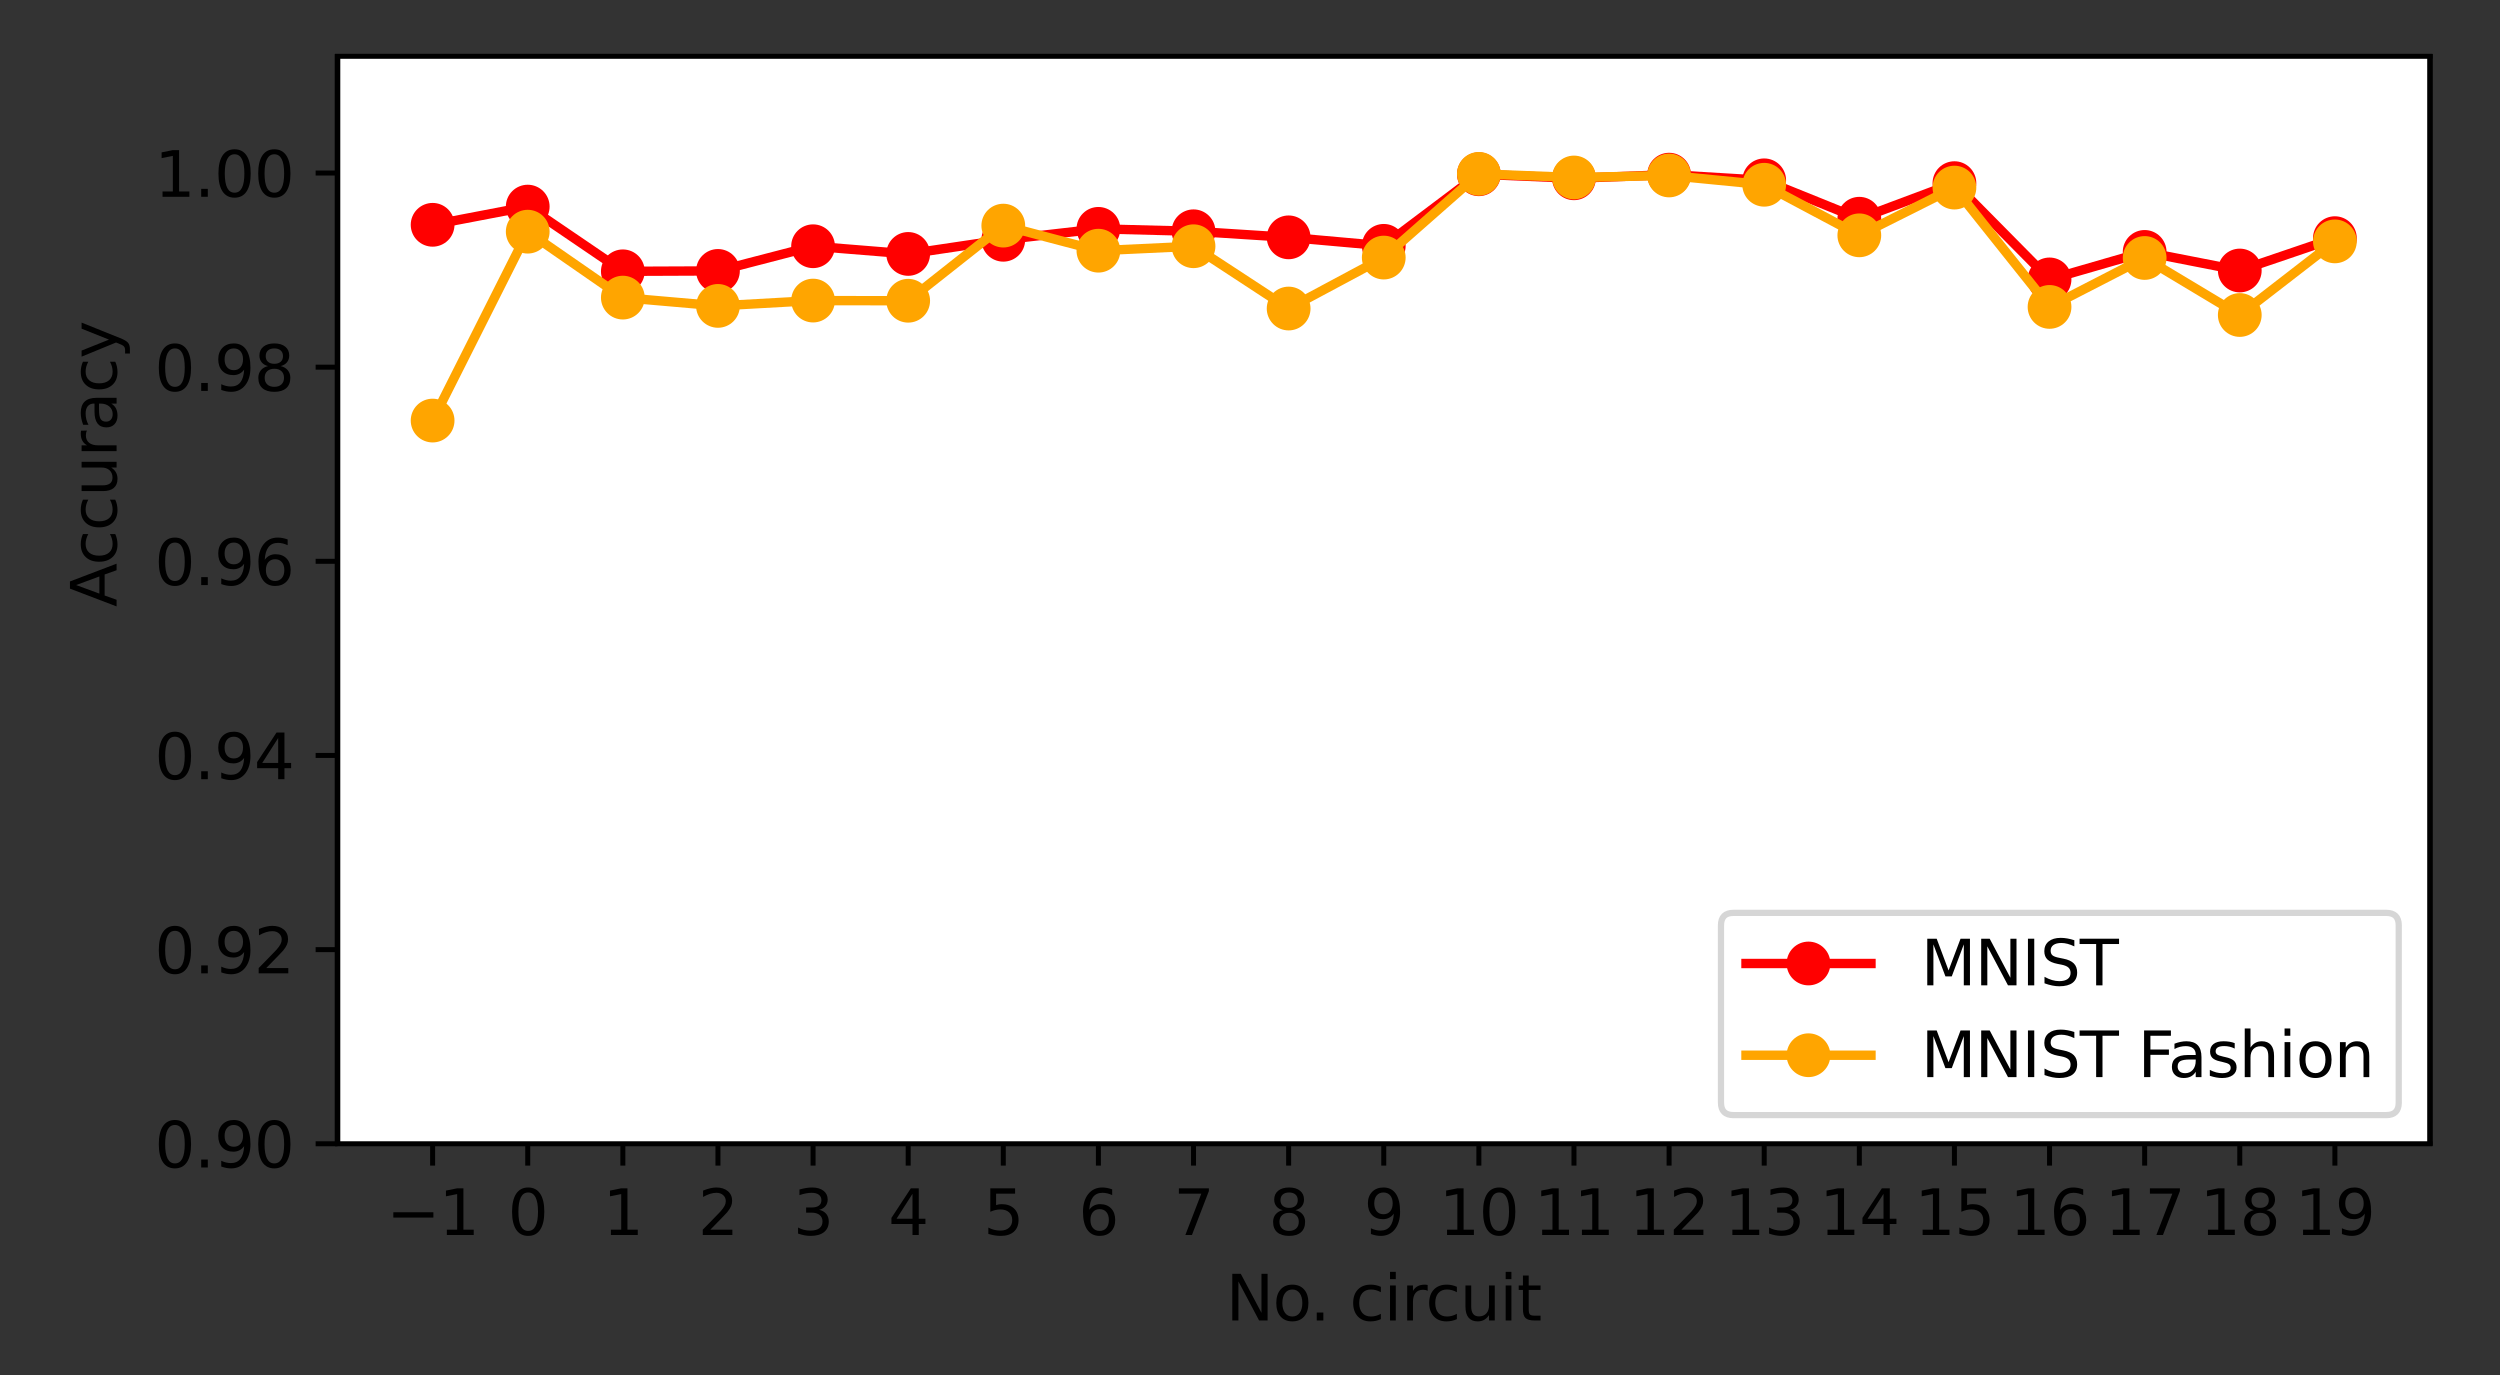 <?xml version="1.0" encoding="UTF-8" standalone="no"?>
<svg
   xmlns:dc="http://purl.org/dc/elements/1.1/"
   xmlns:cc="http://creativecommons.org/ns#"
   xmlns:rdf="http://www.w3.org/1999/02/22-rdf-syntax-ns#"
   xmlns:svg="http://www.w3.org/2000/svg"
   xmlns="http://www.w3.org/2000/svg"
   xmlns:xlink="http://www.w3.org/1999/xlink"
   xmlns:sodipodi="http://sodipodi.sourceforge.net/DTD/sodipodi-0.dtd"
   xmlns:inkscape="http://www.inkscape.org/namespaces/inkscape"
   width="400pt"
   height="220pt"
   viewBox="0 0 400 220"
   version="1.1"
   id="svg693"
   sodipodi:docname="compare_type_quanv.svg"
   inkscape:version="1.0.2-2 (e86c870879, 2021-01-15)">
  <rect x="0" y="0" width="400" height="220" fill="#333333" stroke="none"/>
  <sodipodi:namedview
     pagecolor="#ffffff"
     bordercolor="#666666"
     borderopacity="1"
     objecttolerance="10"
     gridtolerance="10"
     guidetolerance="10"
     inkscape:pageopacity="0"
     inkscape:pageshadow="2"
     inkscape:window-width="1366"
     inkscape:window-height="705"
     id="namedview695"
     showgrid="false"
     fit-margin-top="0"
     fit-margin-left="0"
     fit-margin-right="0"
     fit-margin-bottom="0"
     showguides="true"
     inkscape:guide-bbox="true"
     inkscape:zoom="1.2340924"
     inkscape:cx="365.99216"
     inkscape:cy="129.06576"
     inkscape:window-x="-8"
     inkscape:window-y="-8"
     inkscape:window-maximized="1"
     inkscape:current-layer="axes_1" />
  <defs
     id="defs6">
    <style
       type="text/css"
       id="style4">*{stroke-linejoin: round; stroke-linecap: butt}</style>
  </defs>
  <g
     id="figure_1">
    <g
       id="patch_1">
      <path
         d="M 0,288 H 432 V 0 H 0 Z"
         style="fill:none"
         id="path8" />
    </g>
    <g
       id="axes_1">
      <g
         id="patch_2"
         transform="matrix(1,0,0,0.8,0,-18.641)"
         style="stroke-width:1.118">
        <path
           d="M 54,252 H 388.8 V 34.56 H 54 Z"
           style="fill:#ffffff;stroke-width:1.118"
           id="path11" />
      </g>
      <g
         id="matplotlib.axis_1"
         transform="translate(0,-69)">
        <g
           id="xtick_1">
          <g
             id="line2d_1">
            <defs
               id="defs15">
              <path
                 id="m5c68fce163"
                 d="M 0,0 V 3.5"
                 style="stroke:#000000;stroke-width:0.8" />
            </defs>
            <g
               id="g19">
              <use
                 xlink:href="#m5c68fce163"
                 x="69.218"
                 y="252"
                 style="stroke:#000000;stroke-width:0.8"
                 id="use17"
                 width="100%"
                 height="100%" />
            </g>
          </g>
          <g
             id="text_1">
            <!-- −1 -->
            <g
               transform="matrix(0.1,0,0,-0.1,61.847,266.598)"
               id="g30">
              <defs
                 id="defs24">
                <path
                   id="DejaVuSans-2212"
                   d="M 678,2272 H 4684 V 1741 H 678 Z"
                   transform="scale(0.016)" />
                <path
                   id="DejaVuSans-31"
                   d="M 794,531 H 1825 V 4091 L 703,3866 v 575 l 1116,225 h 631 V 531 H 3481 V 0 H 794 Z"
                   transform="scale(0.016)" />
              </defs>
              <use
                 xlink:href="#DejaVuSans-2212"
                 id="use26"
                 x="0"
                 y="0"
                 width="100%"
                 height="100%" />
              <use
                 xlink:href="#DejaVuSans-31"
                 x="83.789"
                 id="use28"
                 y="0"
                 width="100%"
                 height="100%" />
            </g>
          </g>
        </g>
        <g
           id="xtick_2">
          <g
             id="line2d_2">
            <g
               id="g36">
              <use
                 xlink:href="#m5c68fce163"
                 x="84.436"
                 y="252"
                 style="stroke:#000000;stroke-width:0.8"
                 id="use34"
                 width="100%"
                 height="100%" />
            </g>
          </g>
          <g
             id="text_2">
            <!-- 0 -->
            <g
               transform="matrix(0.1,0,0,-0.1,81.255,266.598)"
               id="g44">
              <defs
                 id="defs40">
                <path
                   id="DejaVuSans-30"
                   d="m 2034,4250 q -487,0 -733,-480 -245,-479 -245,-1442 0,-959 245,-1439 246,-480 733,-480 491,0 736,480 246,480 246,1439 0,963 -246,1442 -245,480 -736,480 z m 0,500 q 785,0 1199,-621 414,-620 414,-1801 0,-1178 -414,-1799 -414,-620 -1199,-620 -784,0 -1198,620 -414,621 -414,1799 0,1181 414,1801 414,621 1198,621 z"
                   transform="scale(0.016)" />
              </defs>
              <use
                 xlink:href="#DejaVuSans-30"
                 id="use42"
                 x="0"
                 y="0"
                 width="100%"
                 height="100%" />
            </g>
          </g>
        </g>
        <g
           id="xtick_3">
          <g
             id="line2d_3">
            <g
               id="g50">
              <use
                 xlink:href="#m5c68fce163"
                 x="99.655"
                 y="252"
                 style="stroke:#000000;stroke-width:0.8"
                 id="use48"
                 width="100%"
                 height="100%" />
            </g>
          </g>
          <g
             id="text_3">
            <!-- 1 -->
            <g
               transform="matrix(0.1,0,0,-0.1,96.473,266.598)"
               id="g55">
              <use
                 xlink:href="#DejaVuSans-31"
                 id="use53"
                 x="0"
                 y="0"
                 width="100%"
                 height="100%" />
            </g>
          </g>
        </g>
        <g
           id="xtick_4">
          <g
             id="line2d_4">
            <g
               id="g61">
              <use
                 xlink:href="#m5c68fce163"
                 x="114.873"
                 y="252"
                 style="stroke:#000000;stroke-width:0.8"
                 id="use59"
                 width="100%"
                 height="100%" />
            </g>
          </g>
          <g
             id="text_4">
            <!-- 2 -->
            <g
               transform="matrix(0.1,0,0,-0.1,111.691,266.598)"
               id="g69">
              <defs
                 id="defs65">
                <path
                   id="DejaVuSans-32"
                   d="M 1228,531 H 3431 V 0 H 469 v 531 q 359,372 979,998 621,627 780,809 303,340 423,576 121,236 121,464 0,372 -261,606 -261,235 -680,235 -297,0 -627,-103 -329,-103 -704,-313 v 638 q 381,153 712,231 332,78 607,78 725,0 1156,-363 431,-362 431,-968 0,-288 -108,-546 -107,-257 -392,-607 -78,-91 -497,-524 Q 1991,1309 1228,531 Z"
                   transform="scale(0.016)" />
              </defs>
              <use
                 xlink:href="#DejaVuSans-32"
                 id="use67"
                 x="0"
                 y="0"
                 width="100%"
                 height="100%" />
            </g>
          </g>
        </g>
        <g
           id="xtick_5">
          <g
             id="line2d_5">
            <g
               id="g75">
              <use
                 xlink:href="#m5c68fce163"
                 x="130.091"
                 y="252"
                 style="stroke:#000000;stroke-width:0.8"
                 id="use73"
                 width="100%"
                 height="100%" />
            </g>
          </g>
          <g
             id="text_5">
            <!-- 3 -->
            <g
               transform="matrix(0.1,0,0,-0.1,126.91,266.598)"
               id="g83">
              <defs
                 id="defs79">
                <path
                   id="DejaVuSans-33"
                   d="m 2597,2516 q 453,-97 707,-404 255,-306 255,-756 0,-690 -475,-1069 -475,-378 -1350,-378 -293,0 -604,58 -311,58 -642,174 v 609 q 262,-153 574,-231 313,-78 654,-78 593,0 904,234 311,234 311,681 0,413 -289,645 -289,233 -804,233 h -544 v 519 h 569 q 465,0 712,186 247,186 247,536 0,359 -255,551 -254,193 -729,193 -260,0 -557,-57 -297,-56 -653,-174 v 562 q 360,100 674,150 314,50 592,50 719,0 1137,-327 419,-326 419,-882 0,-388 -222,-655 -222,-267 -631,-370 z"
                   transform="scale(0.016)" />
              </defs>
              <use
                 xlink:href="#DejaVuSans-33"
                 id="use81"
                 x="0"
                 y="0"
                 width="100%"
                 height="100%" />
            </g>
          </g>
        </g>
        <g
           id="xtick_6">
          <g
             id="line2d_6">
            <g
               id="g89">
              <use
                 xlink:href="#m5c68fce163"
                 x="145.309"
                 y="252"
                 style="stroke:#000000;stroke-width:0.8"
                 id="use87"
                 width="100%"
                 height="100%" />
            </g>
          </g>
          <g
             id="text_6">
            <!-- 4 -->
            <g
               transform="matrix(0.1,0,0,-0.1,142.128,266.598)"
               id="g97">
              <defs
                 id="defs93">
                <path
                   id="DejaVuSans-34"
                   d="M 2419,4116 825,1625 h 1594 z m -166,550 h 794 V 1625 h 666 V 1100 H 3047 V 0 H 2419 V 1100 H 313 v 609 z"
                   transform="scale(0.016)" />
              </defs>
              <use
                 xlink:href="#DejaVuSans-34"
                 id="use95"
                 x="0"
                 y="0"
                 width="100%"
                 height="100%" />
            </g>
          </g>
        </g>
        <g
           id="xtick_7">
          <g
             id="line2d_7">
            <g
               id="g103">
              <use
                 xlink:href="#m5c68fce163"
                 x="160.527"
                 y="252"
                 style="stroke:#000000;stroke-width:0.8"
                 id="use101"
                 width="100%"
                 height="100%" />
            </g>
          </g>
          <g
             id="text_7">
            <!-- 5 -->
            <g
               transform="matrix(0.1,0,0,-0.1,157.346,266.598)"
               id="g111">
              <defs
                 id="defs107">
                <path
                   id="DejaVuSans-35"
                   d="M 691,4666 H 3169 V 4134 H 1269 V 2991 q 137,47 274,70 138,23 276,23 781,0 1237,-428 457,-428 457,-1159 Q 3513,744 3044,326 2575,-91 1722,-91 1428,-91 1123,-41 819,9 494,109 v 635 q 281,-153 581,-228 300,-75 634,-75 541,0 856,284 316,284 316,772 0,487 -316,771 -315,285 -856,285 -253,0 -505,-56 -251,-56 -513,-175 z"
                   transform="scale(0.016)" />
              </defs>
              <use
                 xlink:href="#DejaVuSans-35"
                 id="use109"
                 x="0"
                 y="0"
                 width="100%"
                 height="100%" />
            </g>
          </g>
        </g>
        <g
           id="xtick_8">
          <g
             id="line2d_8">
            <g
               id="g117">
              <use
                 xlink:href="#m5c68fce163"
                 x="175.745"
                 y="252"
                 style="stroke:#000000;stroke-width:0.8"
                 id="use115"
                 width="100%"
                 height="100%" />
            </g>
          </g>
          <g
             id="text_8">
            <!-- 6 -->
            <g
               transform="matrix(0.1,0,0,-0.1,172.564,266.598)"
               id="g125">
              <defs
                 id="defs121">
                <path
                   id="DejaVuSans-36"
                   d="m 2113,2584 q -425,0 -674,-291 -248,-290 -248,-796 0,-503 248,-796 249,-292 674,-292 425,0 673,292 248,293 248,796 0,506 -248,796 -248,291 -673,291 z m 1253,1979 v -575 q -238,112 -480,171 -242,60 -480,60 -625,0 -955,-422 -329,-422 -376,-1275 184,272 462,417 279,145 613,145 703,0 1111,-427 408,-426 408,-1160 0,-719 -425,-1154 -425,-434 -1131,-434 -810,0 -1238,620 -428,621 -428,1799 0,1106 525,1764 525,658 1409,658 238,0 480,-47 242,-47 505,-140 z"
                   transform="scale(0.016)" />
              </defs>
              <use
                 xlink:href="#DejaVuSans-36"
                 id="use123"
                 x="0"
                 y="0"
                 width="100%"
                 height="100%" />
            </g>
          </g>
        </g>
        <g
           id="xtick_9">
          <g
             id="line2d_9">
            <g
               id="g131">
              <use
                 xlink:href="#m5c68fce163"
                 x="190.964"
                 y="252"
                 style="stroke:#000000;stroke-width:0.8"
                 id="use129"
                 width="100%"
                 height="100%" />
            </g>
          </g>
          <g
             id="text_9">
            <!-- 7 -->
            <g
               transform="matrix(0.1,0,0,-0.1,187.782,266.598)"
               id="g139">
              <defs
                 id="defs135">
                <path
                   id="DejaVuSans-37"
                   d="M 525,4666 H 3525 V 4397 L 1831,0 H 1172 L 2766,4134 H 525 Z"
                   transform="scale(0.016)" />
              </defs>
              <use
                 xlink:href="#DejaVuSans-37"
                 id="use137"
                 x="0"
                 y="0"
                 width="100%"
                 height="100%" />
            </g>
          </g>
        </g>
        <g
           id="xtick_10">
          <g
             id="line2d_10">
            <g
               id="g145">
              <use
                 xlink:href="#m5c68fce163"
                 x="206.182"
                 y="252"
                 style="stroke:#000000;stroke-width:0.8"
                 id="use143"
                 width="100%"
                 height="100%" />
            </g>
          </g>
          <g
             id="text_10">
            <!-- 8 -->
            <g
               transform="matrix(0.1,0,0,-0.1,203.001,266.598)"
               id="g153">
              <defs
                 id="defs149">
                <path
                   id="DejaVuSans-38"
                   d="m 2034,2216 q -450,0 -708,-241 -257,-241 -257,-662 0,-422 257,-663 258,-241 708,-241 450,0 709,242 260,243 260,662 0,421 -258,662 -257,241 -711,241 z m -631,268 q -406,100 -633,378 -226,279 -226,679 0,559 398,884 399,325 1092,325 697,0 1094,-325 397,-325 397,-884 0,-400 -227,-679 -226,-278 -629,-378 456,-106 710,-416 255,-309 255,-755 Q 3634,634 3220,271 2806,-91 2034,-91 1263,-91 848,271 434,634 434,1313 q 0,446 256,755 257,310 713,416 z m -231,997 q 0,-362 226,-565 227,-203 636,-203 407,0 636,203 230,203 230,565 0,363 -230,566 -229,203 -636,203 -409,0 -636,-203 -226,-203 -226,-566 z"
                   transform="scale(0.016)" />
              </defs>
              <use
                 xlink:href="#DejaVuSans-38"
                 id="use151"
                 x="0"
                 y="0"
                 width="100%"
                 height="100%" />
            </g>
          </g>
        </g>
        <g
           id="xtick_11">
          <g
             id="line2d_11">
            <g
               id="g159">
              <use
                 xlink:href="#m5c68fce163"
                 x="221.4"
                 y="252"
                 style="stroke:#000000;stroke-width:0.8"
                 id="use157"
                 width="100%"
                 height="100%" />
            </g>
          </g>
          <g
             id="text_11">
            <!-- 9 -->
            <g
               transform="matrix(0.1,0,0,-0.1,218.219,266.598)"
               id="g167">
              <defs
                 id="defs163">
                <path
                   id="DejaVuSans-39"
                   d="m 703,97 v 575 q 238,-113 481,-172 244,-59 479,-59 625,0 954,420 330,420 377,1277 -181,-269 -460,-413 -278,-144 -615,-144 -700,0 -1108,423 -408,424 -408,1159 0,718 425,1152 425,435 1131,435 810,0 1236,-621 427,-620 427,-1801 Q 3622,1225 3098,567 2575,-91 1691,-91 1453,-91 1209,-44 966,3 703,97 Z m 1256,1978 q 425,0 673,290 249,291 249,798 0,503 -249,795 -248,292 -673,292 -425,0 -673,-292 -248,-292 -248,-795 0,-507 248,-798 248,-290 673,-290 z"
                   transform="scale(0.016)" />
              </defs>
              <use
                 xlink:href="#DejaVuSans-39"
                 id="use165"
                 x="0"
                 y="0"
                 width="100%"
                 height="100%" />
            </g>
          </g>
        </g>
        <g
           id="xtick_12">
          <g
             id="line2d_12">
            <g
               id="g173">
              <use
                 xlink:href="#m5c68fce163"
                 x="236.618"
                 y="252"
                 style="stroke:#000000;stroke-width:0.8"
                 id="use171"
                 width="100%"
                 height="100%" />
            </g>
          </g>
          <g
             id="text_12">
            <!-- 10 -->
            <g
               transform="matrix(0.1,0,0,-0.1,230.256,266.598)"
               id="g180">
              <use
                 xlink:href="#DejaVuSans-31"
                 id="use176"
                 x="0"
                 y="0"
                 width="100%"
                 height="100%" />
              <use
                 xlink:href="#DejaVuSans-30"
                 x="63.623"
                 id="use178"
                 y="0"
                 width="100%"
                 height="100%" />
            </g>
          </g>
        </g>
        <g
           id="xtick_13">
          <g
             id="line2d_13">
            <g
               id="g186">
              <use
                 xlink:href="#m5c68fce163"
                 x="251.836"
                 y="252"
                 style="stroke:#000000;stroke-width:0.8"
                 id="use184"
                 width="100%"
                 height="100%" />
            </g>
          </g>
          <g
             id="text_13">
            <!-- 11 -->
            <g
               transform="matrix(0.1,0,0,-0.1,245.474,266.598)"
               id="g193">
              <use
                 xlink:href="#DejaVuSans-31"
                 id="use189"
                 x="0"
                 y="0"
                 width="100%"
                 height="100%" />
              <use
                 xlink:href="#DejaVuSans-31"
                 x="63.623"
                 id="use191"
                 y="0"
                 width="100%"
                 height="100%" />
            </g>
          </g>
        </g>
        <g
           id="xtick_14">
          <g
             id="line2d_14">
            <g
               id="g199">
              <use
                 xlink:href="#m5c68fce163"
                 x="267.055"
                 y="252"
                 style="stroke:#000000;stroke-width:0.8"
                 id="use197"
                 width="100%"
                 height="100%" />
            </g>
          </g>
          <g
             id="text_14">
            <!-- 12 -->
            <g
               transform="matrix(0.1,0,0,-0.1,260.692,266.598)"
               id="g206">
              <use
                 xlink:href="#DejaVuSans-31"
                 id="use202"
                 x="0"
                 y="0"
                 width="100%"
                 height="100%" />
              <use
                 xlink:href="#DejaVuSans-32"
                 x="63.623"
                 id="use204"
                 y="0"
                 width="100%"
                 height="100%" />
            </g>
          </g>
        </g>
        <g
           id="xtick_15">
          <g
             id="line2d_15">
            <g
               id="g212">
              <use
                 xlink:href="#m5c68fce163"
                 x="282.273"
                 y="252"
                 style="stroke:#000000;stroke-width:0.8"
                 id="use210"
                 width="100%"
                 height="100%" />
            </g>
          </g>
          <g
             id="text_15">
            <!-- 13 -->
            <g
               transform="matrix(0.1,0,0,-0.1,275.91,266.598)"
               id="g219">
              <use
                 xlink:href="#DejaVuSans-31"
                 id="use215"
                 x="0"
                 y="0"
                 width="100%"
                 height="100%" />
              <use
                 xlink:href="#DejaVuSans-33"
                 x="63.623"
                 id="use217"
                 y="0"
                 width="100%"
                 height="100%" />
            </g>
          </g>
        </g>
        <g
           id="xtick_16">
          <g
             id="line2d_16">
            <g
               id="g225">
              <use
                 xlink:href="#m5c68fce163"
                 x="297.491"
                 y="252"
                 style="stroke:#000000;stroke-width:0.8"
                 id="use223"
                 width="100%"
                 height="100%" />
            </g>
          </g>
          <g
             id="text_16">
            <!-- 14 -->
            <g
               transform="matrix(0.1,0,0,-0.1,291.128,266.598)"
               id="g232">
              <use
                 xlink:href="#DejaVuSans-31"
                 id="use228"
                 x="0"
                 y="0"
                 width="100%"
                 height="100%" />
              <use
                 xlink:href="#DejaVuSans-34"
                 x="63.623"
                 id="use230"
                 y="0"
                 width="100%"
                 height="100%" />
            </g>
          </g>
        </g>
        <g
           id="xtick_17">
          <g
             id="line2d_17">
            <g
               id="g238">
              <use
                 xlink:href="#m5c68fce163"
                 x="312.709"
                 y="252"
                 style="stroke:#000000;stroke-width:0.8"
                 id="use236"
                 width="100%"
                 height="100%" />
            </g>
          </g>
          <g
             id="text_17">
            <!-- 15 -->
            <g
               transform="matrix(0.1,0,0,-0.1,306.347,266.598)"
               id="g245">
              <use
                 xlink:href="#DejaVuSans-31"
                 id="use241"
                 x="0"
                 y="0"
                 width="100%"
                 height="100%" />
              <use
                 xlink:href="#DejaVuSans-35"
                 x="63.623"
                 id="use243"
                 y="0"
                 width="100%"
                 height="100%" />
            </g>
          </g>
        </g>
        <g
           id="xtick_18">
          <g
             id="line2d_18">
            <g
               id="g251">
              <use
                 xlink:href="#m5c68fce163"
                 x="327.927"
                 y="252"
                 style="stroke:#000000;stroke-width:0.8"
                 id="use249"
                 width="100%"
                 height="100%" />
            </g>
          </g>
          <g
             id="text_18">
            <!-- 16 -->
            <g
               transform="matrix(0.1,0,0,-0.1,321.565,266.598)"
               id="g258">
              <use
                 xlink:href="#DejaVuSans-31"
                 id="use254"
                 x="0"
                 y="0"
                 width="100%"
                 height="100%" />
              <use
                 xlink:href="#DejaVuSans-36"
                 x="63.623"
                 id="use256"
                 y="0"
                 width="100%"
                 height="100%" />
            </g>
          </g>
        </g>
        <g
           id="xtick_19">
          <g
             id="line2d_19">
            <g
               id="g264">
              <use
                 xlink:href="#m5c68fce163"
                 x="343.145"
                 y="252"
                 style="stroke:#000000;stroke-width:0.8"
                 id="use262"
                 width="100%"
                 height="100%" />
            </g>
          </g>
          <g
             id="text_19">
            <!-- 17 -->
            <g
               transform="matrix(0.1,0,0,-0.1,336.783,266.598)"
               id="g271">
              <use
                 xlink:href="#DejaVuSans-31"
                 id="use267"
                 x="0"
                 y="0"
                 width="100%"
                 height="100%" />
              <use
                 xlink:href="#DejaVuSans-37"
                 x="63.623"
                 id="use269"
                 y="0"
                 width="100%"
                 height="100%" />
            </g>
          </g>
        </g>
        <g
           id="xtick_20">
          <g
             id="line2d_20">
            <g
               id="g277">
              <use
                 xlink:href="#m5c68fce163"
                 x="358.364"
                 y="252"
                 style="stroke:#000000;stroke-width:0.8"
                 id="use275"
                 width="100%"
                 height="100%" />
            </g>
          </g>
          <g
             id="text_20">
            <!-- 18 -->
            <g
               transform="matrix(0.1,0,0,-0.1,352.001,266.598)"
               id="g284">
              <use
                 xlink:href="#DejaVuSans-31"
                 id="use280"
                 x="0"
                 y="0"
                 width="100%"
                 height="100%" />
              <use
                 xlink:href="#DejaVuSans-38"
                 x="63.623"
                 id="use282"
                 y="0"
                 width="100%"
                 height="100%" />
            </g>
          </g>
        </g>
        <g
           id="xtick_21">
          <g
             id="line2d_21">
            <g
               id="g290">
              <use
                 xlink:href="#m5c68fce163"
                 x="373.582"
                 y="252"
                 style="stroke:#000000;stroke-width:0.8"
                 id="use288"
                 width="100%"
                 height="100%" />
            </g>
          </g>
          <g
             id="text_21">
            <!-- 19 -->
            <g
               transform="matrix(0.1,0,0,-0.1,367.219,266.598)"
               id="g297">
              <use
                 xlink:href="#DejaVuSans-31"
                 id="use293"
                 x="0"
                 y="0"
                 width="100%"
                 height="100%" />
              <use
                 xlink:href="#DejaVuSans-39"
                 x="63.623"
                 id="use295"
                 y="0"
                 width="100%"
                 height="100%" />
            </g>
          </g>
        </g>
        <g
           id="text_22">
          <!-- No. circuit -->
          <g
             transform="matrix(0.1,0,0,-0.1,196.161,280.277)"
             id="g334">
            <defs
               id="defs310">
              <path
                 id="DejaVuSans-4e"
                 d="m 628,4666 h 850 L 3547,763 v 3903 h 612 V 0 H 3309 L 1241,3903 V 0 H 628 Z"
                 transform="scale(0.016)" />
              <path
                 id="DejaVuSans-6f"
                 d="m 1959,3097 q -462,0 -731,-361 -269,-361 -269,-989 0,-628 267,-989 268,-361 733,-361 460,0 728,362 269,363 269,988 0,622 -269,986 -268,364 -728,364 z m 0,487 q 750,0 1178,-488 429,-487 429,-1349 Q 3566,888 3137,398 2709,-91 1959,-91 1206,-91 779,398 353,888 353,1747 q 0,862 426,1349 427,488 1180,488 z"
                 transform="scale(0.016)" />
              <path
                 id="DejaVuSans-2e"
                 d="m 684,794 h 660 V 0 H 684 Z"
                 transform="scale(0.016)" />
              <path
                 id="DejaVuSans-20"
                 transform="scale(0.016)"
                 d="" />
              <path
                 id="DejaVuSans-63"
                 d="m 3122,3366 v -538 q -244,135 -489,202 -245,67 -495,67 -560,0 -870,-355 -309,-354 -309,-995 0,-641 309,-996 310,-354 870,-354 250,0 495,67 245,67 489,202 V 134 Q 2881,22 2623,-34 2366,-91 2075,-91 1284,-91 818,406 353,903 353,1747 q 0,856 470,1346 471,491 1290,491 265,0 518,-55 253,-54 491,-163 z"
                 transform="scale(0.016)" />
              <path
                 id="DejaVuSans-69"
                 d="m 603,3500 h 575 V 0 H 603 Z m 0,1363 h 575 V 4134 H 603 Z"
                 transform="scale(0.016)" />
              <path
                 id="DejaVuSans-72"
                 d="m 2631,2963 q -97,56 -211,82 -114,27 -251,27 -488,0 -749,-317 -261,-317 -261,-911 V 0 H 581 v 3500 h 578 v -544 q 182,319 472,473 291,155 707,155 59,0 131,-8 72,-7 159,-23 z"
                 transform="scale(0.016)" />
              <path
                 id="DejaVuSans-75"
                 d="m 544,1381 v 2119 h 575 V 1403 q 0,-497 193,-746 194,-248 582,-248 465,0 735,297 271,297 271,810 v 1984 h 575 V 0 H 2900 V 538 Q 2691,219 2414,64 2138,-91 1772,-91 1169,-91 856,284 544,659 544,1381 Z m 1447,2203 z"
                 transform="scale(0.016)" />
              <path
                 id="DejaVuSans-74"
                 d="M 1172,4494 V 3500 H 2356 V 3053 H 1172 V 1153 q 0,-428 117,-550 117,-122 477,-122 h 590 V 0 H 1766 Q 1100,0 847,248 594,497 594,1153 V 3053 H 172 v 447 h 422 v 994 z"
                 transform="scale(0.016)" />
            </defs>
            <use
               xlink:href="#DejaVuSans-4e"
               id="use312"
               x="0"
               y="0"
               width="100%"
               height="100%" />
            <use
               xlink:href="#DejaVuSans-6f"
               x="74.805"
               id="use314"
               y="0"
               width="100%"
               height="100%" />
            <use
               xlink:href="#DejaVuSans-2e"
               x="134.236"
               id="use316"
               y="0"
               width="100%"
               height="100%" />
            <use
               xlink:href="#DejaVuSans-20"
               x="166.023"
               id="use318"
               y="0"
               width="100%"
               height="100%" />
            <use
               xlink:href="#DejaVuSans-63"
               x="197.811"
               id="use320"
               y="0"
               width="100%"
               height="100%" />
            <use
               xlink:href="#DejaVuSans-69"
               x="252.791"
               id="use322"
               y="0"
               width="100%"
               height="100%" />
            <use
               xlink:href="#DejaVuSans-72"
               x="280.574"
               id="use324"
               y="0"
               width="100%"
               height="100%" />
            <use
               xlink:href="#DejaVuSans-63"
               x="319.438"
               id="use326"
               y="0"
               width="100%"
               height="100%" />
            <use
               xlink:href="#DejaVuSans-75"
               x="374.418"
               id="use328"
               y="0"
               width="100%"
               height="100%" />
            <use
               xlink:href="#DejaVuSans-69"
               x="437.797"
               id="use330"
               y="0"
               width="100%"
               height="100%" />
            <use
               xlink:href="#DejaVuSans-74"
               x="465.58"
               id="use332"
               y="0"
               width="100%"
               height="100%" />
          </g>
        </g>
      </g>
      <g
         id="matplotlib.axis_2"
         transform="translate(0,-69)">
        <g
           id="ytick_1">
          <g
             id="line2d_22">
            <defs
               id="defs339">
              <path
                 id="m0185e897fc"
                 d="M 0,0 H -3.5"
                 style="stroke:#000000;stroke-width:0.8" />
            </defs>
            <g
               id="g343">
              <use
                 xlink:href="#m0185e897fc"
                 x="54"
                 y="252"
                 style="stroke:#000000;stroke-width:0.8"
                 id="use341"
                 width="100%"
                 height="100%" />
            </g>
          </g>
          <g
             id="text_23">
            <!-- 0.90 -->
            <g
               transform="matrix(0.1,0,0,-0.1,24.734,255.799)"
               id="g354">
              <use
                 xlink:href="#DejaVuSans-30"
                 id="use346"
                 x="0"
                 y="0"
                 width="100%"
                 height="100%" />
              <use
                 xlink:href="#DejaVuSans-2e"
                 x="63.623"
                 id="use348"
                 y="0"
                 width="100%"
                 height="100%" />
              <use
                 xlink:href="#DejaVuSans-39"
                 x="95.41"
                 id="use350"
                 y="0"
                 width="100%"
                 height="100%" />
              <use
                 xlink:href="#DejaVuSans-30"
                 x="159.033"
                 id="use352"
                 y="0"
                 width="100%"
                 height="100%" />
            </g>
          </g>
        </g>
        <g
           id="ytick_2">
          <g
             id="line2d_23">
            <g
               id="g360">
              <use
                 xlink:href="#m0185e897fc"
                 x="54"
                 y="220.937"
                 style="stroke:#000000;stroke-width:0.8"
                 id="use358"
                 width="100%"
                 height="100%" />
            </g>
          </g>
          <g
             id="text_24">
            <!-- 0.92 -->
            <g
               transform="matrix(0.1,0,0,-0.1,24.734,224.736)"
               id="g371">
              <use
                 xlink:href="#DejaVuSans-30"
                 id="use363"
                 x="0"
                 y="0"
                 width="100%"
                 height="100%" />
              <use
                 xlink:href="#DejaVuSans-2e"
                 x="63.623"
                 id="use365"
                 y="0"
                 width="100%"
                 height="100%" />
              <use
                 xlink:href="#DejaVuSans-39"
                 x="95.41"
                 id="use367"
                 y="0"
                 width="100%"
                 height="100%" />
              <use
                 xlink:href="#DejaVuSans-32"
                 x="159.033"
                 id="use369"
                 y="0"
                 width="100%"
                 height="100%" />
            </g>
          </g>
        </g>
        <g
           id="ytick_3">
          <g
             id="line2d_24">
            <g
               id="g377">
              <use
                 xlink:href="#m0185e897fc"
                 x="54"
                 y="189.874"
                 style="stroke:#000000;stroke-width:0.8"
                 id="use375"
                 width="100%"
                 height="100%" />
            </g>
          </g>
          <g
             id="text_25">
            <!-- 0.94 -->
            <g
               transform="matrix(0.1,0,0,-0.1,24.734,193.673)"
               id="g388">
              <use
                 xlink:href="#DejaVuSans-30"
                 id="use380"
                 x="0"
                 y="0"
                 width="100%"
                 height="100%" />
              <use
                 xlink:href="#DejaVuSans-2e"
                 x="63.623"
                 id="use382"
                 y="0"
                 width="100%"
                 height="100%" />
              <use
                 xlink:href="#DejaVuSans-39"
                 x="95.41"
                 id="use384"
                 y="0"
                 width="100%"
                 height="100%" />
              <use
                 xlink:href="#DejaVuSans-34"
                 x="159.033"
                 id="use386"
                 y="0"
                 width="100%"
                 height="100%" />
            </g>
          </g>
        </g>
        <g
           id="ytick_4">
          <g
             id="line2d_25">
            <g
               id="g394">
              <use
                 xlink:href="#m0185e897fc"
                 x="54"
                 y="158.811"
                 style="stroke:#000000;stroke-width:0.8"
                 id="use392"
                 width="100%"
                 height="100%" />
            </g>
          </g>
          <g
             id="text_26">
            <!-- 0.96 -->
            <g
               transform="matrix(0.1,0,0,-0.1,24.734,162.611)"
               id="g405">
              <use
                 xlink:href="#DejaVuSans-30"
                 id="use397"
                 x="0"
                 y="0"
                 width="100%"
                 height="100%" />
              <use
                 xlink:href="#DejaVuSans-2e"
                 x="63.623"
                 id="use399"
                 y="0"
                 width="100%"
                 height="100%" />
              <use
                 xlink:href="#DejaVuSans-39"
                 x="95.41"
                 id="use401"
                 y="0"
                 width="100%"
                 height="100%" />
              <use
                 xlink:href="#DejaVuSans-36"
                 x="159.033"
                 id="use403"
                 y="0"
                 width="100%"
                 height="100%" />
            </g>
          </g>
        </g>
        <g
           id="ytick_5">
          <g
             id="line2d_26">
            <g
               id="g411">
              <use
                 xlink:href="#m0185e897fc"
                 x="54"
                 y="127.749"
                 style="stroke:#000000;stroke-width:0.8"
                 id="use409"
                 width="100%"
                 height="100%" />
            </g>
          </g>
          <g
             id="text_27">
            <!-- 0.98 -->
            <g
               transform="matrix(0.1,0,0,-0.1,24.734,131.548)"
               id="g422">
              <use
                 xlink:href="#DejaVuSans-30"
                 id="use414"
                 x="0"
                 y="0"
                 width="100%"
                 height="100%" />
              <use
                 xlink:href="#DejaVuSans-2e"
                 x="63.623"
                 id="use416"
                 y="0"
                 width="100%"
                 height="100%" />
              <use
                 xlink:href="#DejaVuSans-39"
                 x="95.41"
                 id="use418"
                 y="0"
                 width="100%"
                 height="100%" />
              <use
                 xlink:href="#DejaVuSans-38"
                 x="159.033"
                 id="use420"
                 y="0"
                 width="100%"
                 height="100%" />
            </g>
          </g>
        </g>
        <g
           id="ytick_6">
          <g
             id="line2d_27">
            <g
               id="g428">
              <use
                 xlink:href="#m0185e897fc"
                 x="54"
                 y="96.686"
                 style="stroke:#000000;stroke-width:0.8"
                 id="use426"
                 width="100%"
                 height="100%" />
            </g>
          </g>
          <g
             id="text_28">
            <!-- 1.00 -->
            <g
               transform="matrix(0.1,0,0,-0.1,24.734,100.485)"
               id="g439">
              <use
                 xlink:href="#DejaVuSans-31"
                 id="use431"
                 x="0"
                 y="0"
                 width="100%"
                 height="100%" />
              <use
                 xlink:href="#DejaVuSans-2e"
                 x="63.623"
                 id="use433"
                 y="0"
                 width="100%"
                 height="100%" />
              <use
                 xlink:href="#DejaVuSans-30"
                 x="95.41"
                 id="use435"
                 y="0"
                 width="100%"
                 height="100%" />
              <use
                 xlink:href="#DejaVuSans-30"
                 x="159.033"
                 id="use437"
                 y="0"
                 width="100%"
                 height="100%" />
            </g>
          </g>
        </g>
        <g
           id="text_31">
          <!-- Accuracy -->
          <g
             transform="matrix(0,-0.1,-0.1,0,18.655,166.108)"
             id="g498">
            <defs
               id="defs480">
              <path
                 id="DejaVuSans-41"
                 d="M 2188,4044 1331,1722 h 1716 z m -357,622 h 716 L 4325,0 H 3669 L 3244,1197 H 1141 L 716,0 H 50 Z"
                 transform="scale(0.016)" />
              <path
                 id="DejaVuSans-61"
                 d="m 2194,1759 q -697,0 -966,-159 -269,-159 -269,-544 0,-306 202,-486 202,-179 548,-179 479,0 768,339 289,339 289,901 v 128 z m 1147,238 V 0 H 2766 V 531 Q 2569,213 2275,61 1981,-91 1556,-91 q -537,0 -855,302 -317,302 -317,808 0,590 395,890 396,300 1180,300 h 807 v 57 q 0,397 -261,614 -261,217 -733,217 -300,0 -585,-72 -284,-72 -546,-216 v 532 q 315,122 612,182 297,61 578,61 760,0 1135,-394 375,-393 375,-1193 z"
                 transform="scale(0.016)" />
              <path
                 id="DejaVuSans-79"
                 d="m 2059,-325 q -243,-625 -475,-815 -231,-191 -618,-191 H 506 v 481 h 338 q 237,0 368,113 132,112 291,531 L 1606,56 191,3500 H 800 L 1894,763 2988,3500 h 609 z"
                 transform="scale(0.016)" />
            </defs>
            <use
               xlink:href="#DejaVuSans-41"
               id="use482"
               x="0"
               y="0"
               width="100%"
               height="100%" />
            <use
               xlink:href="#DejaVuSans-63"
               x="66.658"
               id="use484"
               y="0"
               width="100%"
               height="100%" />
            <use
               xlink:href="#DejaVuSans-63"
               x="121.639"
               id="use486"
               y="0"
               width="100%"
               height="100%" />
            <use
               xlink:href="#DejaVuSans-75"
               x="176.619"
               id="use488"
               y="0"
               width="100%"
               height="100%" />
            <use
               xlink:href="#DejaVuSans-72"
               x="239.998"
               id="use490"
               y="0"
               width="100%"
               height="100%" />
            <use
               xlink:href="#DejaVuSans-61"
               x="281.111"
               id="use492"
               y="0"
               width="100%"
               height="100%" />
            <use
               xlink:href="#DejaVuSans-63"
               x="342.391"
               id="use494"
               y="0"
               width="100%"
               height="100%" />
            <use
               xlink:href="#DejaVuSans-79"
               x="397.371"
               id="use496"
               y="0"
               width="100%"
               height="100%" />
          </g>
        </g>
      </g>
      <g
         id="line2d_30"
         transform="translate(0,-69)">
        <path
           d="m 69.218,104.969 15.218,-2.912 15.218,10.354 15.218,-0.065 15.218,-3.948 15.218,1.23 15.218,-2.265 15.218,-1.747 15.218,0.388 15.218,0.971 15.218,1.359 15.218,-11.454 15.218,0.647 15.218,-0.582 15.218,0.906 15.218,6.148 15.218,-5.695 15.218,15.402 15.218,-4.401 15.218,2.977 15.218,-5.177"
           clip-path="url(#p7c72531a63)"
           style="fill:none;stroke:#ff0000;stroke-width:1.5;stroke-linecap:square"
           id="path502" />
        <defs
           id="defs505">
          <path
             id="m5a0ef613d6"
             d="M 0,3 C 0.796,3 1.559,2.684 2.121,2.121 2.684,1.559 3,0.796 3,0 3,-0.796 2.684,-1.559 2.121,-2.121 1.559,-2.684 0.796,-3 0,-3 -0.796,-3 -1.559,-2.684 -2.121,-2.121 -2.684,-1.559 -3,-0.796 -3,0 -3,0.796 -2.684,1.559 -2.121,2.121 -1.559,2.684 -0.796,3 0,3 Z"
             style="stroke:#ff0000" />
        </defs>
        <g
           clip-path="url(#p7c72531a63)"
           id="g549">
          <use
             xlink:href="#m5a0ef613d6"
             x="69.218"
             y="104.969"
             style="fill:#ff0000;stroke:#ff0000"
             id="use507"
             width="100%"
             height="100%" />
          <use
             xlink:href="#m5a0ef613d6"
             x="84.436"
             y="102.057"
             style="fill:#ff0000;stroke:#ff0000"
             id="use509"
             width="100%"
             height="100%" />
          <use
             xlink:href="#m5a0ef613d6"
             x="99.655"
             y="112.411"
             style="fill:#ff0000;stroke:#ff0000"
             id="use511"
             width="100%"
             height="100%" />
          <use
             xlink:href="#m5a0ef613d6"
             x="114.873"
             y="112.347"
             style="fill:#ff0000;stroke:#ff0000"
             id="use513"
             width="100%"
             height="100%" />
          <use
             xlink:href="#m5a0ef613d6"
             x="130.091"
             y="108.399"
             style="fill:#ff0000;stroke:#ff0000"
             id="use515"
             width="100%"
             height="100%" />
          <use
             xlink:href="#m5a0ef613d6"
             x="145.309"
             y="109.629"
             style="fill:#ff0000;stroke:#ff0000"
             id="use517"
             width="100%"
             height="100%" />
          <use
             xlink:href="#m5a0ef613d6"
             x="160.527"
             y="107.364"
             style="fill:#ff0000;stroke:#ff0000"
             id="use519"
             width="100%"
             height="100%" />
          <use
             xlink:href="#m5a0ef613d6"
             x="175.745"
             y="105.616"
             style="fill:#ff0000;stroke:#ff0000"
             id="use521"
             width="100%"
             height="100%" />
          <use
             xlink:href="#m5a0ef613d6"
             x="190.964"
             y="106.005"
             style="fill:#ff0000;stroke:#ff0000"
             id="use523"
             width="100%"
             height="100%" />
          <use
             xlink:href="#m5a0ef613d6"
             x="206.182"
             y="106.975"
             style="fill:#ff0000;stroke:#ff0000"
             id="use525"
             width="100%"
             height="100%" />
          <use
             xlink:href="#m5a0ef613d6"
             x="221.4"
             y="108.334"
             style="fill:#ff0000;stroke:#ff0000"
             id="use527"
             width="100%"
             height="100%" />
          <use
             xlink:href="#m5a0ef613d6"
             x="236.618"
             y="96.88"
             style="fill:#ff0000;stroke:#ff0000"
             id="use529"
             width="100%"
             height="100%" />
          <use
             xlink:href="#m5a0ef613d6"
             x="251.836"
             y="97.527"
             style="fill:#ff0000;stroke:#ff0000"
             id="use531"
             width="100%"
             height="100%" />
          <use
             xlink:href="#m5a0ef613d6"
             x="267.055"
             y="96.945"
             style="fill:#ff0000;stroke:#ff0000"
             id="use533"
             width="100%"
             height="100%" />
          <use
             xlink:href="#m5a0ef613d6"
             x="282.273"
             y="97.851"
             style="fill:#ff0000;stroke:#ff0000"
             id="use535"
             width="100%"
             height="100%" />
          <use
             xlink:href="#m5a0ef613d6"
             x="297.491"
             y="103.998"
             style="fill:#ff0000;stroke:#ff0000"
             id="use537"
             width="100%"
             height="100%" />
          <use
             xlink:href="#m5a0ef613d6"
             x="312.709"
             y="98.304"
             style="fill:#ff0000;stroke:#ff0000"
             id="use539"
             width="100%"
             height="100%" />
          <use
             xlink:href="#m5a0ef613d6"
             x="327.927"
             y="113.706"
             style="fill:#ff0000;stroke:#ff0000"
             id="use541"
             width="100%"
             height="100%" />
          <use
             xlink:href="#m5a0ef613d6"
             x="343.145"
             y="109.305"
             style="fill:#ff0000;stroke:#ff0000"
             id="use543"
             width="100%"
             height="100%" />
          <use
             xlink:href="#m5a0ef613d6"
             x="358.364"
             y="112.282"
             style="fill:#ff0000;stroke:#ff0000"
             id="use545"
             width="100%"
             height="100%" />
          <use
             xlink:href="#m5a0ef613d6"
             x="373.582"
             y="107.105"
             style="fill:#ff0000;stroke:#ff0000"
             id="use547"
             width="100%"
             height="100%" />
        </g>
      </g>
      <g
         id="line2d_31"
         transform="translate(0,-69)">
        <path
           d="m 69.218,136.291 15.218,-30.222 15.218,10.548 15.218,1.327 15.218,-0.852 15.218,0.027 15.218,-12.021 15.218,4.012 15.218,-0.712 15.218,9.966 15.218,-8.154 15.218,-13.396 15.218,0.582 15.218,-0.324 15.218,1.488 15.218,8.089 15.218,-7.636 15.218,19.091 15.218,-7.83 15.218,9.125 15.218,-11.778"
           clip-path="url(#p7c72531a63)"
           style="fill:none;stroke:#ffa500;stroke-width:1.5;stroke-linecap:square"
           id="path552" />
        <defs
           id="defs555">
          <path
             id="mbb125958b4"
             d="M 0,3 C 0.796,3 1.559,2.684 2.121,2.121 2.684,1.559 3,0.796 3,0 3,-0.796 2.684,-1.559 2.121,-2.121 1.559,-2.684 0.796,-3 0,-3 -0.796,-3 -1.559,-2.684 -2.121,-2.121 -2.684,-1.559 -3,-0.796 -3,0 -3,0.796 -2.684,1.559 -2.121,2.121 -1.559,2.684 -0.796,3 0,3 Z"
             style="stroke:#ffa500" />
        </defs>
        <g
           clip-path="url(#p7c72531a63)"
           id="g599">
          <use
             xlink:href="#mbb125958b4"
             x="69.218"
             y="136.291"
             style="fill:#ffa500;stroke:#ffa500"
             id="use557"
             width="100%"
             height="100%" />
          <use
             xlink:href="#mbb125958b4"
             x="84.436"
             y="106.069"
             style="fill:#ffa500;stroke:#ffa500"
             id="use559"
             width="100%"
             height="100%" />
          <use
             xlink:href="#mbb125958b4"
             x="99.655"
             y="116.618"
             style="fill:#ffa500;stroke:#ffa500"
             id="use561"
             width="100%"
             height="100%" />
          <use
             xlink:href="#mbb125958b4"
             x="114.873"
             y="117.944"
             style="fill:#ffa500;stroke:#ffa500"
             id="use563"
             width="100%"
             height="100%" />
          <use
             xlink:href="#mbb125958b4"
             x="130.091"
             y="117.092"
             style="fill:#ffa500;stroke:#ffa500"
             id="use565"
             width="100%"
             height="100%" />
          <use
             xlink:href="#mbb125958b4"
             x="145.309"
             y="117.119"
             style="fill:#ffa500;stroke:#ffa500"
             id="use567"
             width="100%"
             height="100%" />
          <use
             xlink:href="#mbb125958b4"
             x="160.527"
             y="105.099"
             style="fill:#ffa500;stroke:#ffa500"
             id="use569"
             width="100%"
             height="100%" />
          <use
             xlink:href="#mbb125958b4"
             x="175.745"
             y="109.111"
             style="fill:#ffa500;stroke:#ffa500"
             id="use571"
             width="100%"
             height="100%" />
          <use
             xlink:href="#mbb125958b4"
             x="190.964"
             y="108.399"
             style="fill:#ffa500;stroke:#ffa500"
             id="use573"
             width="100%"
             height="100%" />
          <use
             xlink:href="#mbb125958b4"
             x="206.182"
             y="118.365"
             style="fill:#ffa500;stroke:#ffa500"
             id="use575"
             width="100%"
             height="100%" />
          <use
             xlink:href="#mbb125958b4"
             x="221.4"
             y="110.211"
             style="fill:#ffa500;stroke:#ffa500"
             id="use577"
             width="100%"
             height="100%" />
          <use
             xlink:href="#mbb125958b4"
             x="236.618"
             y="96.815"
             style="fill:#ffa500;stroke:#ffa500"
             id="use579"
             width="100%"
             height="100%" />
          <use
             xlink:href="#mbb125958b4"
             x="251.836"
             y="97.398"
             style="fill:#ffa500;stroke:#ffa500"
             id="use581"
             width="100%"
             height="100%" />
          <use
             xlink:href="#mbb125958b4"
             x="267.055"
             y="97.074"
             style="fill:#ffa500;stroke:#ffa500"
             id="use583"
             width="100%"
             height="100%" />
          <use
             xlink:href="#mbb125958b4"
             x="282.273"
             y="98.562"
             style="fill:#ffa500;stroke:#ffa500"
             id="use585"
             width="100%"
             height="100%" />
          <use
             xlink:href="#mbb125958b4"
             x="297.491"
             y="106.652"
             style="fill:#ffa500;stroke:#ffa500"
             id="use587"
             width="100%"
             height="100%" />
          <use
             xlink:href="#mbb125958b4"
             x="312.709"
             y="99.015"
             style="fill:#ffa500;stroke:#ffa500"
             id="use589"
             width="100%"
             height="100%" />
          <use
             xlink:href="#mbb125958b4"
             x="327.927"
             y="118.106"
             style="fill:#ffa500;stroke:#ffa500"
             id="use591"
             width="100%"
             height="100%" />
          <use
             xlink:href="#mbb125958b4"
             x="343.145"
             y="110.276"
             style="fill:#ffa500;stroke:#ffa500"
             id="use593"
             width="100%"
             height="100%" />
          <use
             xlink:href="#mbb125958b4"
             x="358.364"
             y="119.4"
             style="fill:#ffa500;stroke:#ffa500"
             id="use595"
             width="100%"
             height="100%" />
          <use
             xlink:href="#mbb125958b4"
             x="373.582"
             y="107.622"
             style="fill:#ffa500;stroke:#ffa500"
             id="use597"
             width="100%"
             height="100%" />
        </g>
      </g>
      <g
         id="patch_3"
         transform="matrix(1,0,0,0.8,0,-18.641)"
         style="stroke-width:1.118">
        <path
           d="M 54,252 V 34.56"
           style="fill:none;stroke:#000000;stroke-width:0.894;stroke-linecap:square;stroke-linejoin:miter"
           id="path602" />
      </g>
      <g
         id="patch_4"
         transform="matrix(1,0,0,0.8,0,-18.641)"
         style="stroke-width:1.118">
        <path
           d="M 388.8,252 V 34.56"
           style="fill:none;stroke:#000000;stroke-width:0.894;stroke-linecap:square;stroke-linejoin:miter"
           id="path605" />
      </g>
      <g
         id="patch_5"
         transform="translate(0,-69)">
        <path
           d="M 54,252 H 388.8"
           style="fill:none;stroke:#000000;stroke-width:0.8;stroke-linecap:square;stroke-linejoin:miter"
           id="path608" />
      </g>
      <g
         id="patch_6"
         transform="translate(0,-25.547)">
        <path
           d="M 54,34.56 H 388.8"
           style="fill:none;stroke:#000000;stroke-width:0.8;stroke-linecap:square;stroke-linejoin:miter"
           id="path611" />
      </g>
      <g
         id="legend_1"
         transform="translate(0,106.5)">
        <g
           id="patch_7">
          <path
             d="M 277.358,71.916 H 381.8 q 2,0 2,-2 V 41.56 q 0,-2 -2,-2 H 277.358 q -2,0 -2,2 v 28.356 q 0,2 2,2 z"
             style="opacity:0.8;fill:#ffffff;stroke:#cccccc;stroke-linejoin:miter"
             id="path614" />
        </g>
        <g
           id="line2d_32">
          <path
             d="m 279.358,47.658 h 10 10"
             style="fill:none;stroke:#ff0000;stroke-width:1.5;stroke-linecap:square"
             id="path617" />
          <g
             id="g621">
            <use
               xlink:href="#m5a0ef613d6"
               x="289.358"
               y="47.658"
               style="fill:#ff0000;stroke:#ff0000"
               id="use619"
               width="100%"
               height="100%" />
          </g>
        </g>
        <g
           id="text_32">
          <!-- MNIST -->
          <g
             transform="matrix(0.1,0,0,-0.1,307.358,51.158)"
             id="g640">
            <defs
               id="defs628">
              <path
                 id="DejaVuSans-4d"
                 d="m 628,4666 h 941 L 2759,1491 3956,4666 h 941 V 0 H 4281 V 4097 L 3078,897 H 2444 L 1241,4097 V 0 H 628 Z"
                 transform="scale(0.016)" />
              <path
                 id="DejaVuSans-49"
                 d="m 628,4666 h 631 V 0 H 628 Z"
                 transform="scale(0.016)" />
              <path
                 id="DejaVuSans-53"
                 d="m 3425,4513 v -616 q -359,172 -678,256 -319,85 -616,85 -515,0 -795,-200 -280,-200 -280,-569 0,-310 186,-468 186,-157 705,-254 l 381,-78 q 706,-135 1042,-474 336,-339 336,-907 0,-679 -455,-1029 -454,-350 -1332,-350 -331,0 -705,75 -373,75 -773,222 v 650 q 384,-215 753,-325 369,-109 725,-109 540,0 834,212 294,213 294,607 0,343 -211,537 -211,194 -692,291 l -385,75 q -706,140 -1022,440 -315,300 -315,835 0,619 436,975 436,356 1201,356 329,0 669,-60 341,-59 697,-177 z"
                 transform="scale(0.016)" />
              <path
                 id="DejaVuSans-54"
                 d="M -19,4666 H 3928 V 4134 H 2272 V 0 H 1638 V 4134 H -19 Z"
                 transform="scale(0.016)" />
            </defs>
            <use
               xlink:href="#DejaVuSans-4d"
               id="use630"
               x="0"
               y="0"
               width="100%"
               height="100%" />
            <use
               xlink:href="#DejaVuSans-4e"
               x="86.279"
               id="use632"
               y="0"
               width="100%"
               height="100%" />
            <use
               xlink:href="#DejaVuSans-49"
               x="161.084"
               id="use634"
               y="0"
               width="100%"
               height="100%" />
            <use
               xlink:href="#DejaVuSans-53"
               x="190.576"
               id="use636"
               y="0"
               width="100%"
               height="100%" />
            <use
               xlink:href="#DejaVuSans-54"
               x="254.053"
               id="use638"
               y="0"
               width="100%"
               height="100%" />
          </g>
        </g>
        <g
           id="line2d_33">
          <path
             d="m 279.358,62.337 h 10 10"
             style="fill:none;stroke:#ffa500;stroke-width:1.5;stroke-linecap:square"
             id="path643" />
          <g
             id="g647">
            <use
               xlink:href="#mbb125958b4"
               x="289.358"
               y="62.337"
               style="fill:#ffa500;stroke:#ffa500"
               id="use645"
               width="100%"
               height="100%" />
          </g>
        </g>
        <g
           id="text_33">
          <!-- MNIST Fashion -->
          <g
             transform="matrix(0.1,0,0,-0.1,307.358,65.837)"
             id="g682">
            <defs
               id="defs654">
              <path
                 id="DejaVuSans-46"
                 d="M 628,4666 H 3309 V 4134 H 1259 V 2759 H 3109 V 2228 H 1259 V 0 H 628 Z"
                 transform="scale(0.016)" />
              <path
                 id="DejaVuSans-73"
                 d="m 2834,3397 v -544 q -243,125 -506,187 -262,63 -544,63 -428,0 -642,-131 -214,-131 -214,-394 0,-200 153,-314 153,-114 616,-217 l 197,-44 q 612,-131 870,-370 258,-239 258,-667 0,-488 -386,-773 Q 2250,-91 1575,-91 1294,-91 989,-36 684,19 347,128 v 594 q 319,-166 628,-249 309,-82 613,-82 406,0 624,139 219,139 219,392 0,234 -158,359 -157,125 -692,241 l -200,47 q -534,112 -772,345 -237,233 -237,639 0,494 350,762 350,269 994,269 318,0 599,-47 282,-46 519,-140 z"
                 transform="scale(0.016)" />
              <path
                 id="DejaVuSans-68"
                 d="M 3513,2113 V 0 h -575 v 2094 q 0,497 -194,743 -194,247 -581,247 -466,0 -735,-297 -269,-296 -269,-809 V 0 H 581 v 4863 h 578 V 2956 q 207,316 486,472 280,156 646,156 603,0 912,-373 310,-373 310,-1098 z"
                 transform="scale(0.016)" />
              <path
                 id="DejaVuSans-6e"
                 d="M 3513,2113 V 0 h -575 v 2094 q 0,497 -194,743 -194,247 -581,247 -466,0 -735,-297 -269,-296 -269,-809 V 0 H 581 v 3500 h 578 v -544 q 207,316 486,472 280,156 646,156 603,0 912,-373 310,-373 310,-1098 z"
                 transform="scale(0.016)" />
            </defs>
            <use
               xlink:href="#DejaVuSans-4d"
               id="use656"
               x="0"
               y="0"
               width="100%"
               height="100%" />
            <use
               xlink:href="#DejaVuSans-4e"
               x="86.279"
               id="use658"
               y="0"
               width="100%"
               height="100%" />
            <use
               xlink:href="#DejaVuSans-49"
               x="161.084"
               id="use660"
               y="0"
               width="100%"
               height="100%" />
            <use
               xlink:href="#DejaVuSans-53"
               x="190.576"
               id="use662"
               y="0"
               width="100%"
               height="100%" />
            <use
               xlink:href="#DejaVuSans-54"
               x="254.053"
               id="use664"
               y="0"
               width="100%"
               height="100%" />
            <use
               xlink:href="#DejaVuSans-20"
               x="315.137"
               id="use666"
               y="0"
               width="100%"
               height="100%" />
            <use
               xlink:href="#DejaVuSans-46"
               x="346.924"
               id="use668"
               y="0"
               width="100%"
               height="100%" />
            <use
               xlink:href="#DejaVuSans-61"
               x="395.318"
               id="use670"
               y="0"
               width="100%"
               height="100%" />
            <use
               xlink:href="#DejaVuSans-73"
               x="456.598"
               id="use672"
               y="0"
               width="100%"
               height="100%" />
            <use
               xlink:href="#DejaVuSans-68"
               x="508.697"
               id="use674"
               y="0"
               width="100%"
               height="100%" />
            <use
               xlink:href="#DejaVuSans-69"
               x="572.076"
               id="use676"
               y="0"
               width="100%"
               height="100%" />
            <use
               xlink:href="#DejaVuSans-6f"
               x="599.859"
               id="use678"
               y="0"
               width="100%"
               height="100%" />
            <use
               xlink:href="#DejaVuSans-6e"
               x="661.041"
               id="use680"
               y="0"
               width="100%"
               height="100%" />
          </g>
        </g>
      </g>
    </g>
  </g>
  <defs
     id="defs691">
    <clipPath
       id="p7c72531a63">
      <rect
         x="54"
         y="34.56"
         width="334.8"
         height="217.44"
         id="rect688" />
    </clipPath>
  </defs>
</svg>
